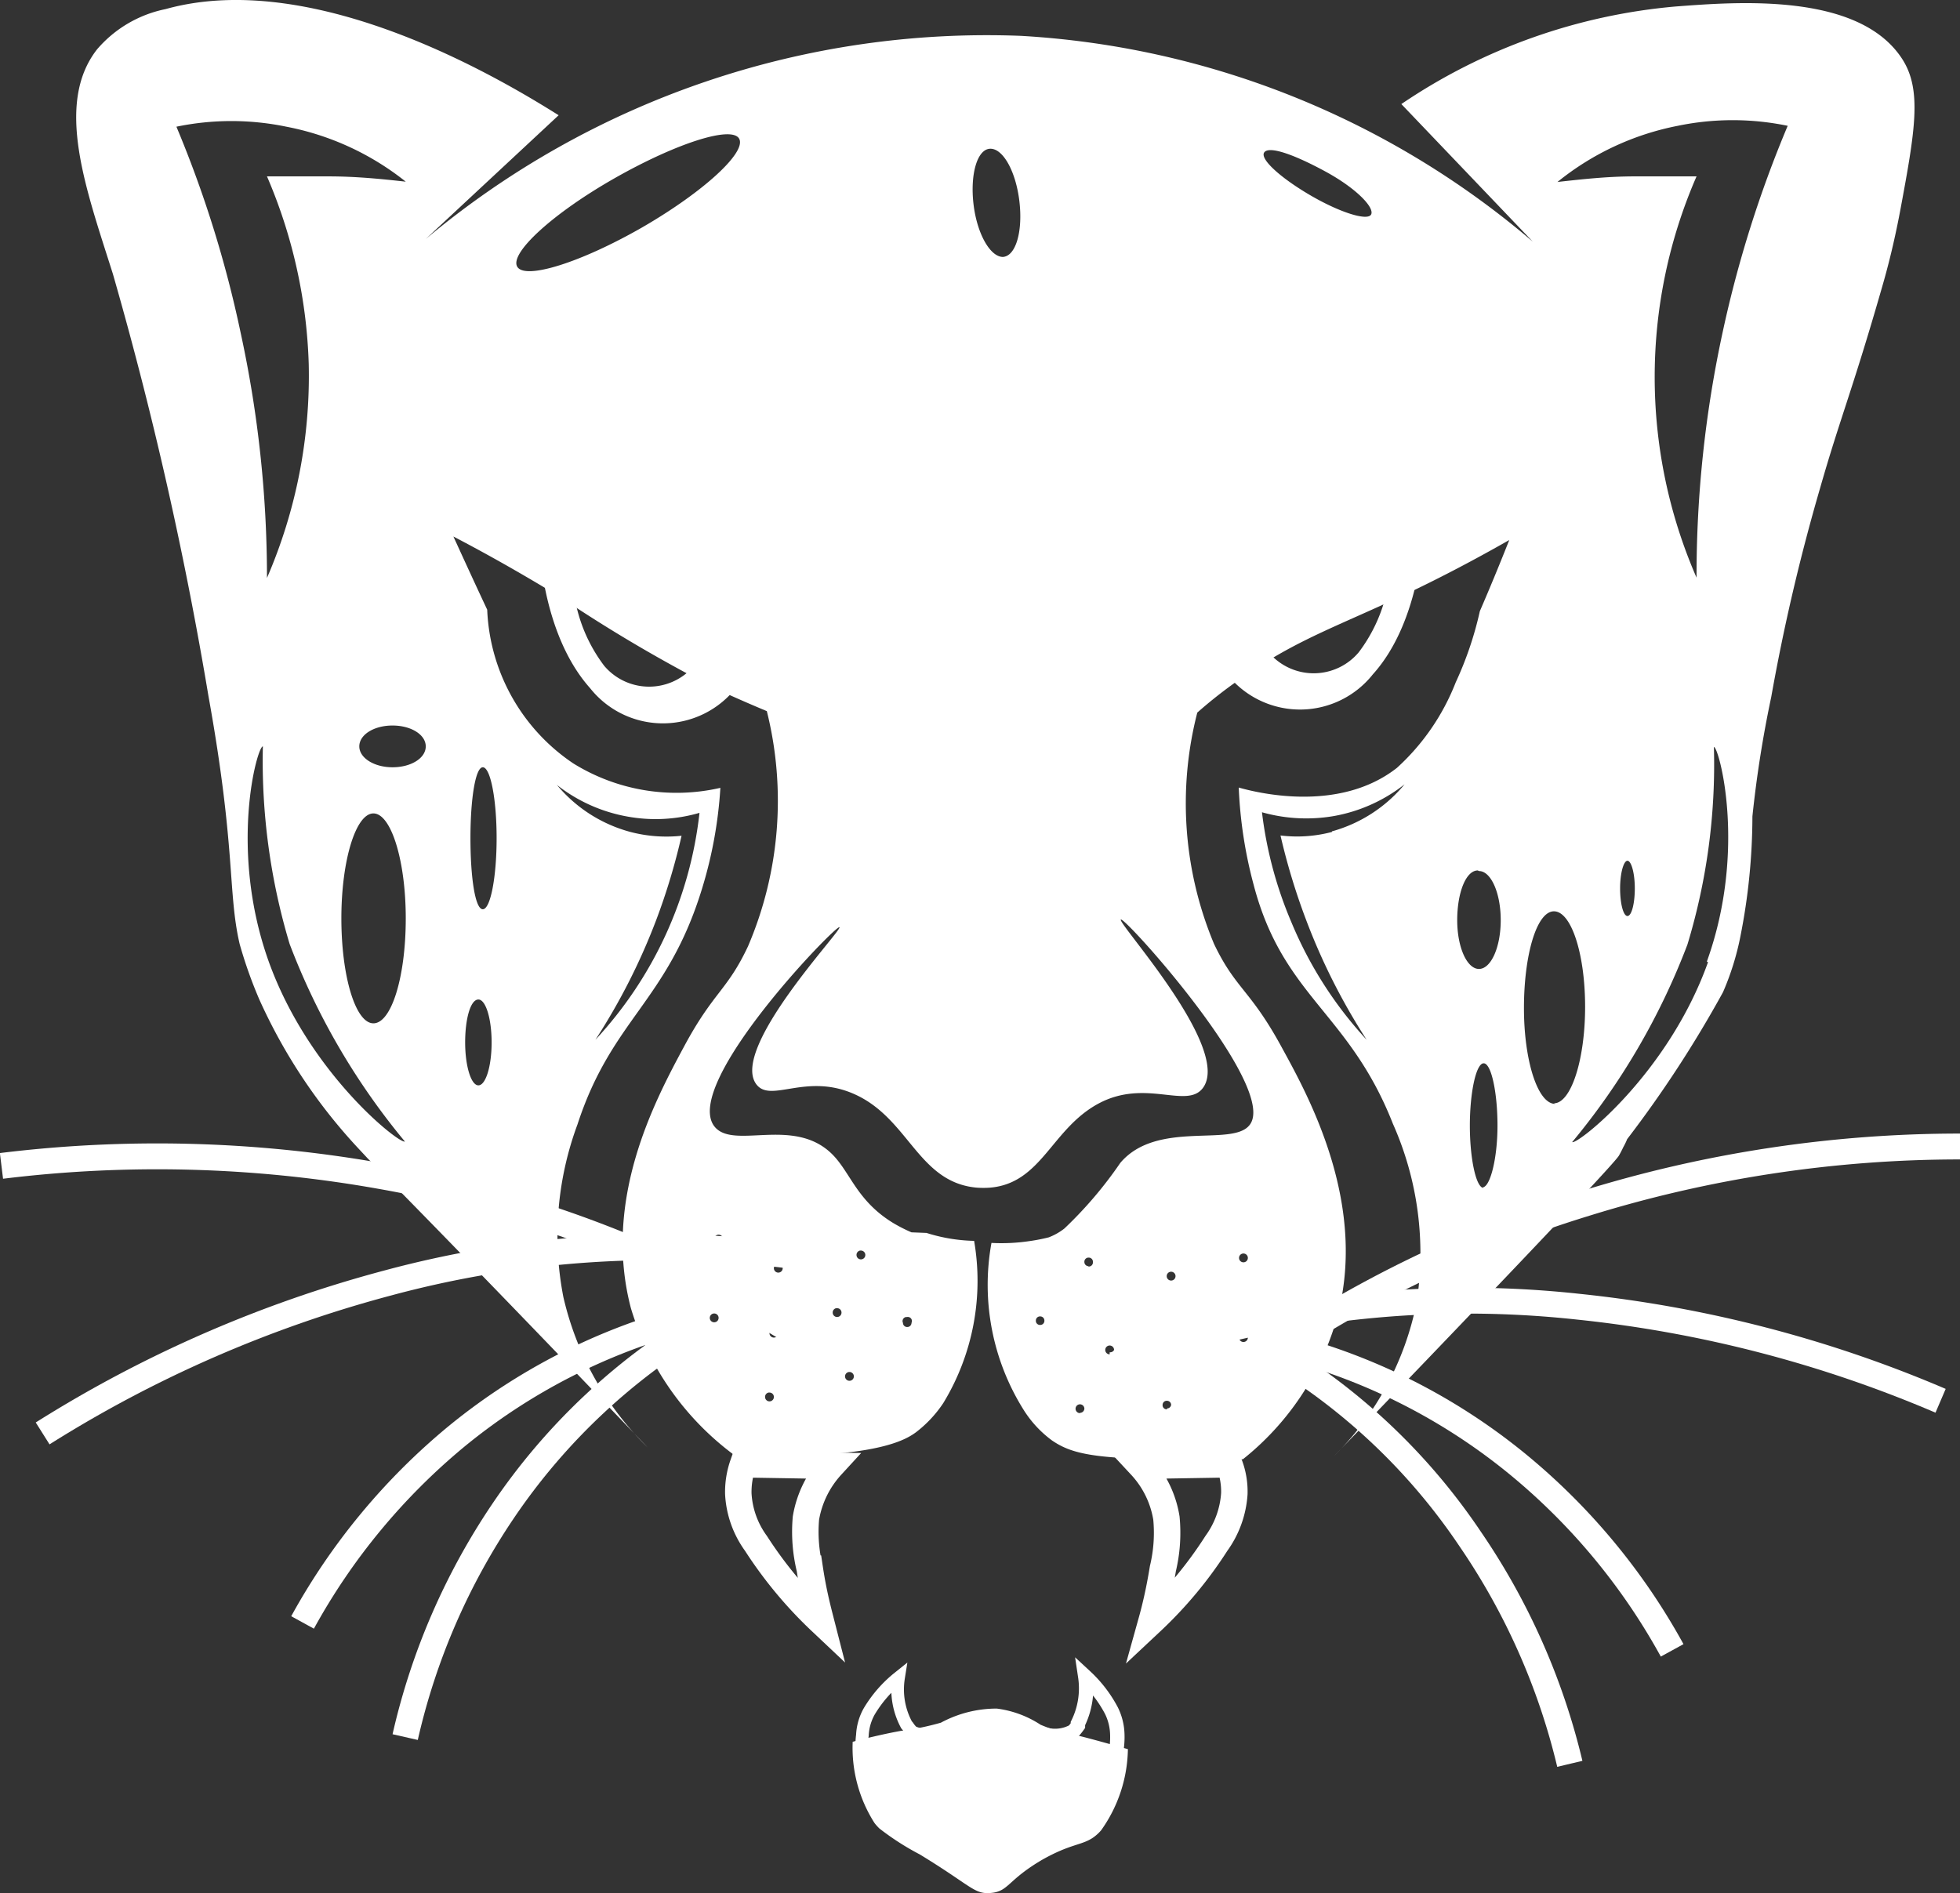 <svg xmlns="http://www.w3.org/2000/svg" viewBox="0 0 66.66 64.4"><rect x="0" y="0" width="66.66" height="64.4" fill="#333333" stroke="none"/><defs><style>.cls-1{fill:#fff;}.cls-2,.cls-3,.cls-4,.cls-5{fill:none;stroke:#fff;stroke-miterlimit:10;}.cls-2{stroke-width:0.9px;}.cls-3{stroke-width:0.43px;}.cls-4{stroke-width:0.49px;}.cls-5{stroke-width:0.88px;}</style></defs><g id="Layer_2" data-name="Layer 2"><g id="Layer_1-2" data-name="Layer 1"><path class="cls-1" d="M41.83,23.05a3.16,3.16,0,0,0,4.86-.11c1.67-1.85,1.75-5,1.75-5.32Zm4.38-.86a2,2,0,0,1-3,.07L47.29,19A5.32,5.32,0,0,1,46.21,22.19Z"/><path class="cls-1" d="M29,59.25c.68-.18,1.24-.3,1.63-.37A9.06,9.06,0,0,0,32,58.6a4,4,0,0,1,1.9-.48,3.53,3.53,0,0,1,1.49.55,5.23,5.23,0,0,0,1.15.34c.43.1,1,.26,1.82.49a4.87,4.87,0,0,1-.91,2.76,1.45,1.45,0,0,1-.29.26c-.4.26-.75.2-1.71.74-1.18.69-1.14,1.07-1.73,1.13s-.65-.22-2.44-1.31a9,9,0,0,1-1.37-.88,1.62,1.62,0,0,1-.17-.19A4.76,4.76,0,0,1,29,59.25Z"/><path class="cls-2" d="M25.27,49.81a2.85,2.85,0,0,0-.16,1,3.15,3.15,0,0,0,.6,1.69,14.3,14.3,0,0,0,2.21,2.66c-.11-.43-.26-1-.38-1.8a5.3,5.3,0,0,1-.13-1.72,3.49,3.49,0,0,1,.87-1.78Z"/><path class="cls-3" d="M29.33,59.75a2.79,2.79,0,0,1,0-.72,1.83,1.83,0,0,1,.23-.81,4.27,4.27,0,0,1,1-1.15,2.54,2.54,0,0,0,.27,1.6l.05.06a1,1,0,0,0,.16.19A1.54,1.54,0,0,0,32,59Z"/><path class="cls-4" d="M37.92,59.76A2.79,2.79,0,0,0,38,59a1.94,1.94,0,0,0-.2-.81,4.34,4.34,0,0,0-.89-1.16,2.71,2.71,0,0,1-.25,1.6l0,.07a2.4,2.4,0,0,1-.15.19,1.3,1.3,0,0,1-.95.12Z"/><path class="cls-1" d="M18.32,18.09c0,.36.09,3.46,1.75,5.32a3.16,3.16,0,0,0,4.86.11Zm2.23,4.56a5.32,5.32,0,0,1-1.08-3.21l4.08,3.27A2,2,0,0,1,20.55,22.65Z"/><path class="cls-1" d="M45.33,49.54h0Z"/><path class="cls-1" d="M64.69,2C63.22-.26,59.11.06,57,.22a19.66,19.66,0,0,0-9.34,3.32l4.47,4.68a29.37,29.37,0,0,0-17.4-7A29.73,29.73,0,0,0,14.48,8.13L19,3.92C17.29,2.85,10.8-1.13,5.63.31A4.15,4.15,0,0,0,3.3,1.68c-1.45,1.86-.37,4.76.54,7.64A128.87,128.87,0,0,1,7.09,23.68c.94,5.21.65,6.66,1.06,8.43A15.19,15.19,0,0,0,8.82,34a18.6,18.6,0,0,0,3.41,5.11l.28.3c1.29,1.31,3.94,4,9.51,9.82a10.43,10.43,0,0,1-2.86-5.11,10.9,10.9,0,0,1,.48-5.87c1.17-3.59,3.05-4.17,4.23-8a14.7,14.7,0,0,0,.63-3.45,6.66,6.66,0,0,1-5-.83,6.62,6.62,0,0,1-2.93-5.23c-.39-.83-.77-1.66-1.15-2.49,1.57.82,2.81,1.56,3.65,2.07a50.89,50.89,0,0,0,5.45,3.19c.66.3,1.2.53,1.56.68a12.58,12.58,0,0,1-.64,8c-.71,1.51-1.17,1.54-2.17,3.4s-2.79,5.21-1.81,8.92a9.69,9.69,0,0,0,3.53,5,22.1,22.1,0,0,0,2.37,0c2.72-.09,3.49-.57,3.78-.78a4.11,4.11,0,0,0,.94-1,8,8,0,0,0,1.05-5.52,5.76,5.76,0,0,1-1.62-.27L31,41.92a5.43,5.43,0,0,1-.61-.31c-1.24-.75-1.46-1.71-2.07-2.33-1.33-1.35-3.44-.11-4.05-1-1-1.5,4.17-6.83,4.28-6.74s-3.73,4.12-2.83,5.34c.49.66,1.69-.4,3.34.34,1.86.83,2.16,3,4.16,3.18a3.14,3.14,0,0,0,.45,0c1.76-.15,2.09-2,3.69-2.86s3,.2,3.55-.53c1-1.34-2.92-5.62-2.79-5.73s5.41,5.76,4.37,7c-.6.74-3.15-.19-4.39,1.28h0a13.79,13.79,0,0,1-1.9,2.23,2.07,2.07,0,0,1-.53.3,6.13,6.13,0,0,1-.67.13,6.45,6.45,0,0,1-1.28.06A8,8,0,0,0,34.84,48a3.79,3.79,0,0,0,.94,1c.63.43,1.36.63,4.13.64.6,0,1.4,0,2.36,0A9.41,9.41,0,0,0,45.42,45c1.18-3.94-.93-7.73-1.81-9.34-1.08-2-1.58-2-2.32-3.55a12.39,12.39,0,0,1-.57-7.87,15.69,15.69,0,0,1,1.47-1.15c2-1.41,3.44-1.82,6.08-3.1.72-.35,1.78-.89,3.06-1.62-.32.81-.65,1.61-1,2.42a11.85,11.85,0,0,1-.82,2.42,7.72,7.72,0,0,1-2,2.91c-2,1.57-4.85.82-5.38.67a15.08,15.08,0,0,0,.51,3.32c1,3.8,3.24,4.32,4.73,8.11a10.84,10.84,0,0,1,.81,6.08,10.11,10.11,0,0,1-2.83,5.25c.2-.19,9.46-9.8,9.71-10.24.08-.14.15-.29.15-.29a2.21,2.21,0,0,0,.13-.27,39.43,39.43,0,0,0,3.26-5,9.23,9.23,0,0,0,.59-1.89,21.13,21.13,0,0,0,.41-4.09,39.2,39.2,0,0,1,.64-4.06,67.75,67.75,0,0,1,1.66-7.1C62.58,14.23,63,13.28,64,9.8c.21-.72.42-1.55.62-2.6C65.13,4.46,65.38,3.06,64.69,2ZM9.14,32.71c-1.37-3.83-.39-7.33-.2-7.32a21.66,21.66,0,0,0,.91,6.72,23.66,23.66,0,0,0,3.92,6.72C13.6,38.93,10.51,36.52,9.14,32.71Zm4.66-1.47c0,2-.49,3.57-1.1,3.57s-1.09-1.6-1.09-3.57.49-3.57,1.09-3.57S13.8,29.27,13.8,31.24Zm-1.58-5.85c0-.4.5-.71,1.13-.71s1.13.31,1.13.71-.5.71-1.13.71S12.22,25.78,12.22,25.39ZM11.18,6q-1.11,0-2.1,0a17.45,17.45,0,0,1,1.42,6.39,17.31,17.31,0,0,1-1.42,7.27,39.25,39.25,0,0,0-.9-8.36A38.71,38.71,0,0,0,6,4.31a9.21,9.21,0,0,1,3.74,0A9.33,9.33,0,0,1,13.8,6.18C13,6.09,12.11,6,11.18,6ZM21.36,27.78a5.33,5.33,0,0,0,2.43-.13,13.52,13.52,0,0,1-3.54,7.72,21.4,21.4,0,0,0,2.07-4.08,21.85,21.85,0,0,0,.86-2.86,4.83,4.83,0,0,1-1.74-.13,4.9,4.9,0,0,1-2.5-1.6A5.42,5.42,0,0,0,21.36,27.78ZM16.42,26.1c.26,0,.47,1.08.47,2.41s-.21,2.42-.47,2.42S16,29.85,16,28.51,16.17,26.1,16.42,26.1ZM16.27,34c.25,0,.45.65.45,1.46s-.2,1.46-.45,1.46-.45-.66-.45-1.46S16,34,16.27,34ZM21.85,7.73c-2.09,1.2-4,1.8-4.26,1.34s1.21-1.81,3.3-3,4-1.81,4.25-1.35S23.94,6.52,21.85,7.73Zm9,37.07A.14.14,0,0,1,31,45a.14.14,0,0,1-.14.14.14.14,0,0,1-.15-.14A.14.14,0,0,1,30.82,44.8Zm-1.57-2.26a.15.15,0,1,1-.15.15A.15.15,0,0,1,29.25,42.54Zm-.39,4.13a.15.15,0,0,1,0,.3.15.15,0,0,1,0-.3Zm-.42-2.17a.15.15,0,1,1-.15.15A.15.15,0,0,1,28.44,44.5Zm-2-1.51a.15.15,0,1,1-.15.15A.15.15,0,0,1,26.44,43Zm-.15,2.21a.15.15,0,1,1-.15.15A.15.15,0,0,1,26.29,45.2Zm-.15,2.17a.15.15,0,1,1-.15.15A.15.15,0,0,1,26.14,47.37ZM24.44,42a.15.15,0,0,1,.15.14.15.15,0,0,1-.3,0A.15.15,0,0,1,24.44,42Zm-.15,2.68a.15.15,0,1,1-.15.15A.15.15,0,0,1,24.29,44.68ZM34.11,8.74c-.43,0-.88-.78-1-1.79s.12-1.87.56-1.89.88.77,1,1.79S34.55,8.71,34.11,8.74Zm1.27,36.33a.14.14,0,0,1-.15-.15.14.14,0,0,1,.15-.14.14.14,0,0,1,.14.14A.14.14,0,0,1,35.38,45.07Zm1.35,3a.15.15,0,1,1,.15-.15A.15.15,0,0,1,36.73,48.06Zm.3-5a.14.14,0,0,1-.15-.14.14.14,0,0,1,.15-.15.14.14,0,0,1,.14.15A.14.14,0,0,1,37,43.08Zm.71,3a.15.15,0,1,1,.15-.15A.15.15,0,0,1,37.74,46Zm2.09-2.81a.15.15,0,0,1,0,.3.15.15,0,0,1,0-.3Zm-.14,4.68a.14.14,0,0,1-.15-.15.14.14,0,0,1,.15-.14.14.14,0,0,1,.14.14A.14.14,0,0,1,39.69,47.91ZM40,45.74a.15.15,0,1,1,.15-.15A.15.15,0,0,1,40,45.74Zm2.29-.09a.15.15,0,0,1,0-.3.15.15,0,0,1,0,.3Zm0-2.71a.15.15,0,0,1,0-.3.15.15,0,0,1,0,.3ZM46.63,7.3c-.13.22-1.06-.07-2.07-.66S42.83,5.4,43,5.18s1,.07,2.07.65S46.76,7.07,46.63,7.3Zm-1.33,21a4.63,4.63,0,0,1-1.75.12,22.1,22.1,0,0,0,.87,2.87,21.42,21.42,0,0,0,2.06,4.08,13.51,13.51,0,0,1-2.56-4,13.65,13.65,0,0,1-1-3.74,5.52,5.52,0,0,0,2.44.13,5.43,5.43,0,0,0,2.41-1.08A4.9,4.9,0,0,1,45.3,28.28Zm5,1.33c.41,0,.74.75.74,1.67s-.33,1.66-.74,1.66-.74-.74-.74-1.66S49.85,29.61,50.26,29.61Zm.16,10.78c-.26,0-.47-1-.47-2.12s.21-2.12.47-2.12.47,1,.47,2.12S50.68,40.39,50.42,40.39Zm2.43-2.86c-.59,0-1.06-1.46-1.06-3.26S52.26,31,52.85,31s1.06,1.45,1.06,3.25S53.43,37.53,52.85,37.53Zm5.2-4.82c-1.36,3.81-4.45,6.22-4.62,6.12a23.66,23.66,0,0,0,3.92-6.72,21.08,21.08,0,0,0,.9-6.72C58.45,25.38,59.43,28.88,58.05,32.71ZM55.1,30.22c0-.52.12-.94.25-.94s.25.42.25.94-.11.94-.25.94S55.1,30.74,55.1,30.22Zm3.49-18.93a39.16,39.16,0,0,0-.89,8.36A17.07,17.07,0,0,1,57.7,6C57,6,56.33,6,55.59,6c-.93,0-1.81.1-2.62.19a9.33,9.33,0,0,1,4.09-1.91,9.2,9.2,0,0,1,3.74,0A39.53,39.53,0,0,0,58.59,11.29Z"/><path class="cls-5" d="M43.1,45.65a20.58,20.58,0,0,1,8.52,4.16,21.68,21.68,0,0,1,5.25,6.33"/><path class="cls-5" d="M43,45.83a21,21,0,0,1,7,6.52A22.92,22.92,0,0,1,53.39,60"/><path class="cls-5" d="M39.68,45.78a34.8,34.8,0,0,1,14-1.33A42.44,42.44,0,0,1,66,47.65"/><path class="cls-5" d="M40.88,47.74a40.34,40.34,0,0,1,13.06-6.81A42.92,42.92,0,0,1,66.66,39"/><path class="cls-5" d="M24.06,44.69a20.65,20.65,0,0,0-8.52,4.16,21.82,21.82,0,0,0-5.25,6.34"/><path class="cls-5" d="M24.11,44.87a21.35,21.35,0,0,0-7,6.53,22.69,22.69,0,0,0-3.33,7.69"/><path class="cls-5" d="M27.16,42.75a35.3,35.3,0,0,0-14,.9A42.5,42.5,0,0,0,1.45,48.76"/><path class="cls-5" d="M26.72,45.16A40.27,40.27,0,0,0,12.91,40,43.37,43.37,0,0,0,.05,39.66"/><path class="cls-2" d="M41.81,49.81a2.59,2.59,0,0,1,.17,1,3.24,3.24,0,0,1-.61,1.69,13.92,13.92,0,0,1-2.21,2.66c.12-.43.26-1,.39-1.8a5.24,5.24,0,0,0,.12-1.72,3.41,3.41,0,0,0-.87-1.78Z"/></g></g></svg>